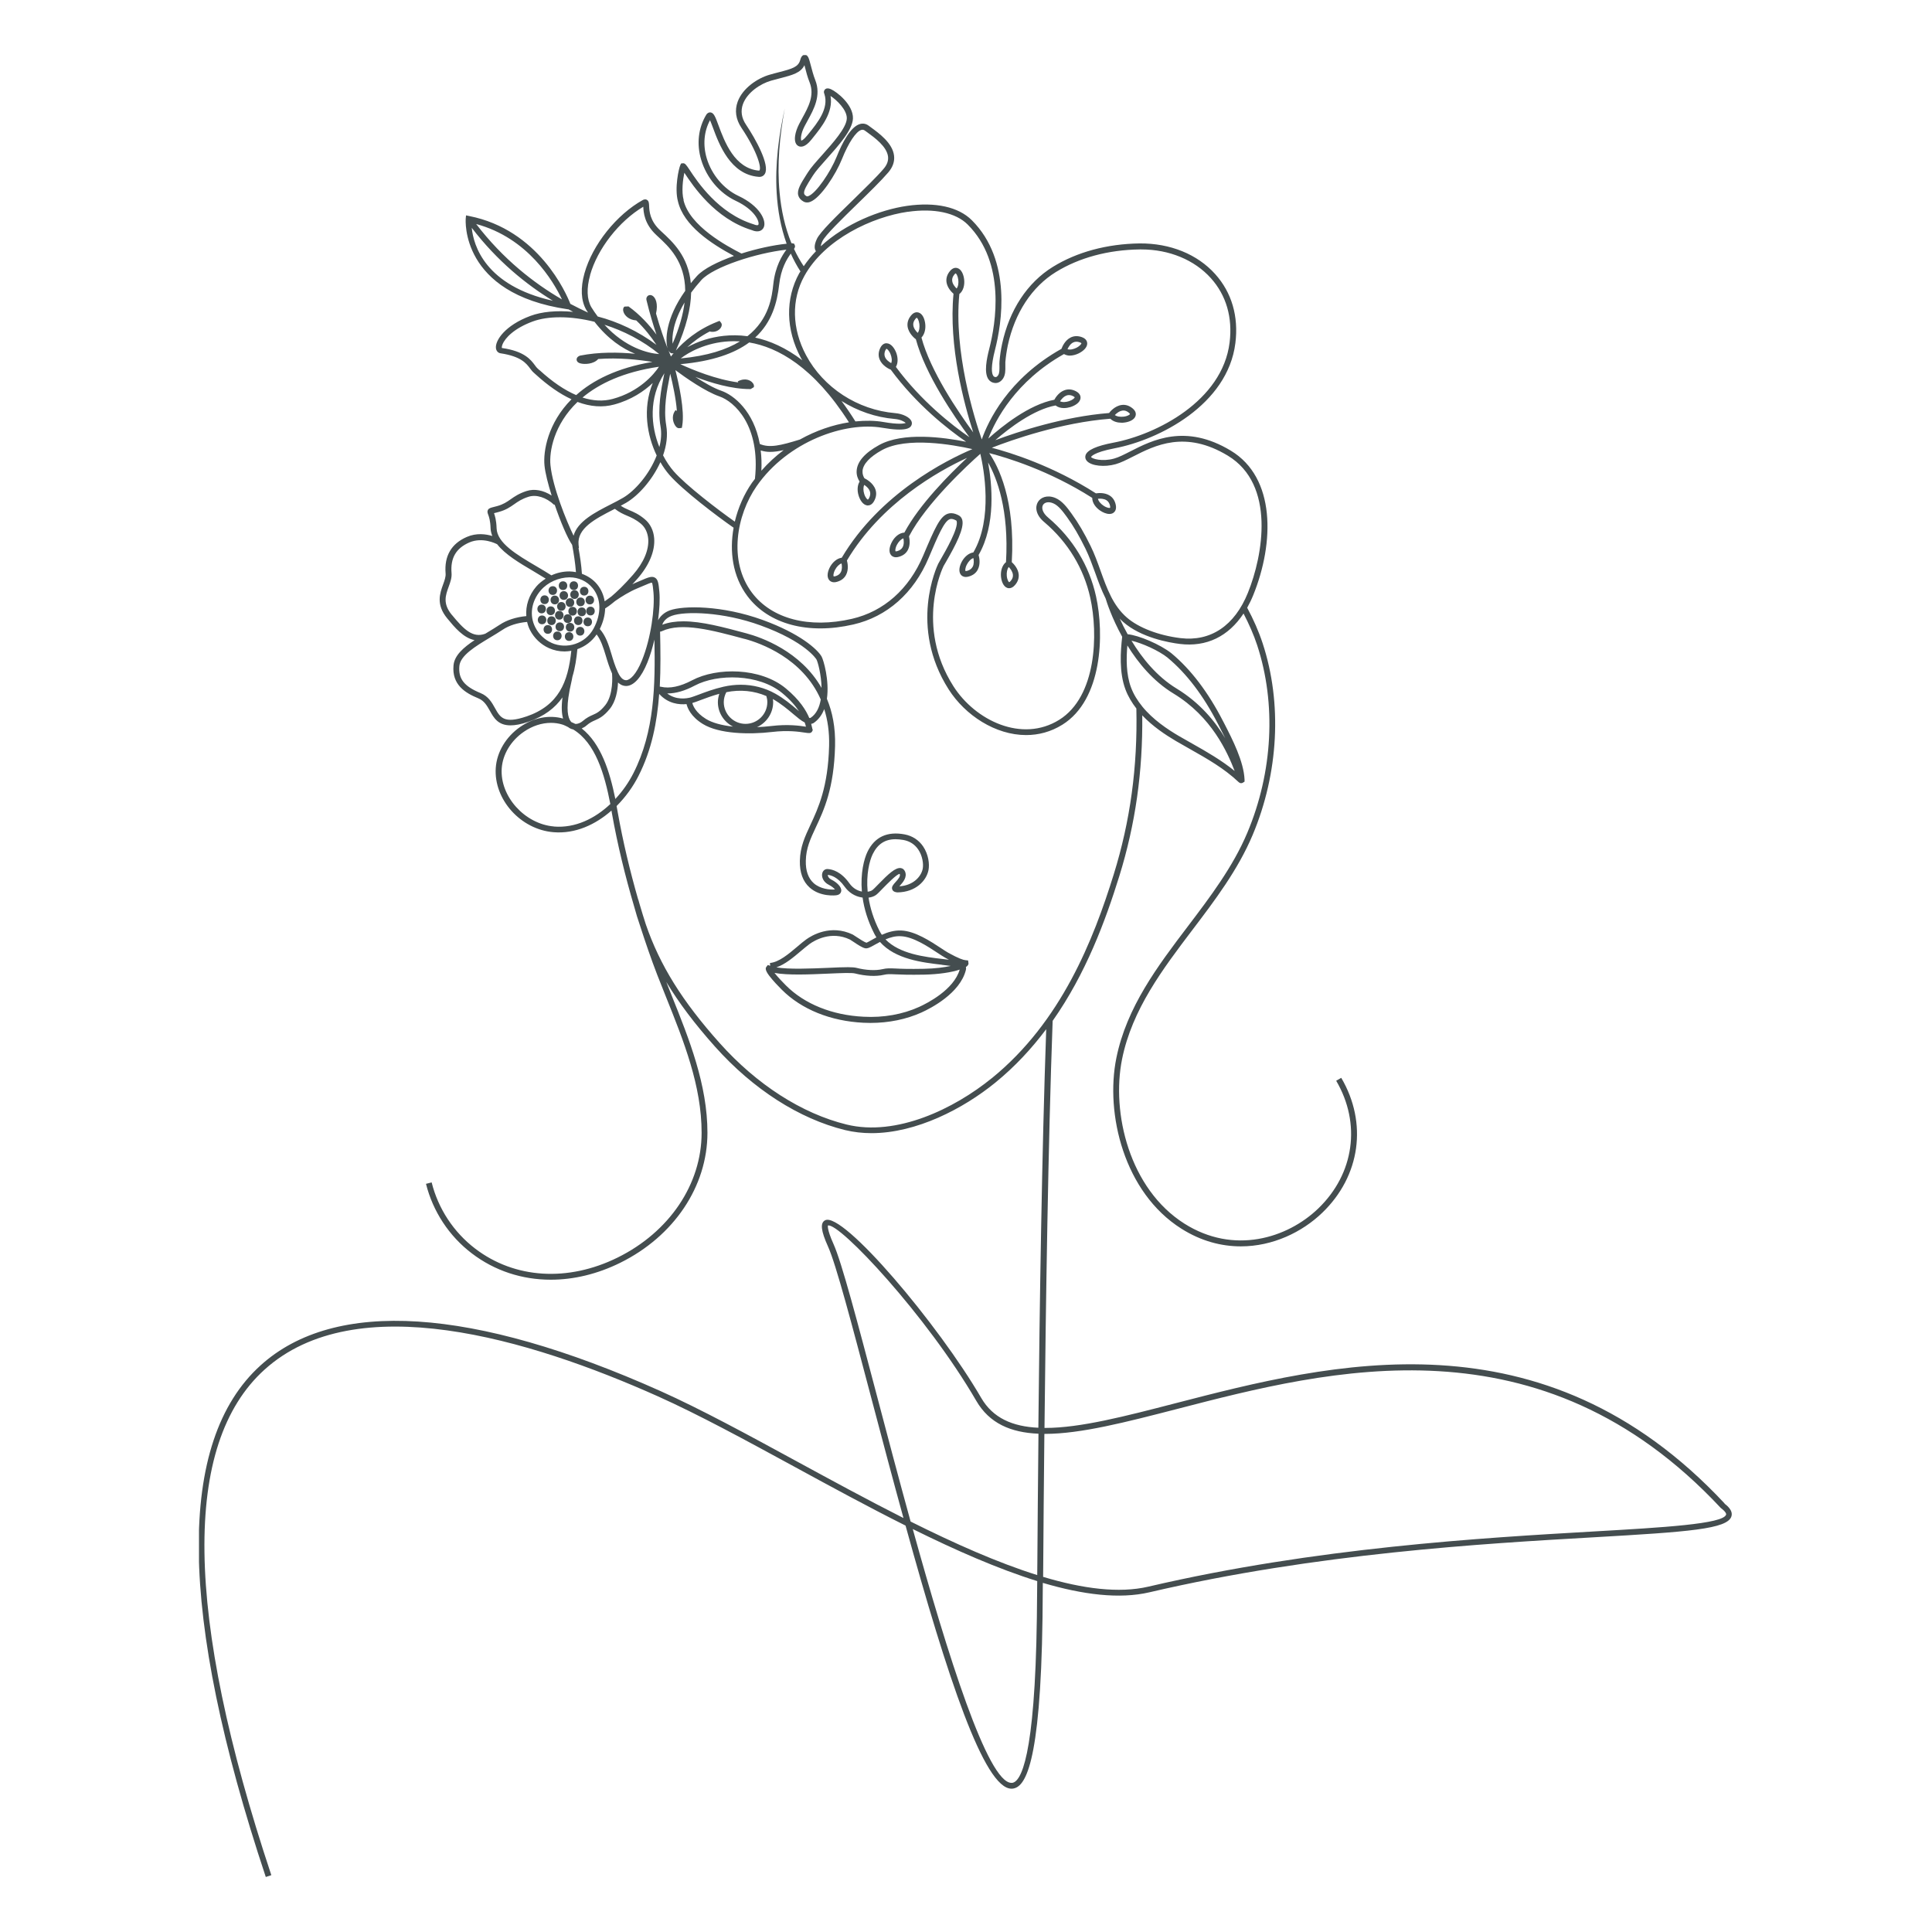 <svg width="2000" height="2000" viewBox="0 0 2000 2000" fill="none" xmlns="http://www.w3.org/2000/svg">
<g clip-path="url(#clip0_157_301)">
<path d="M1785.41 1556.48C1596.62 1354.34 1377.18 1411.18 1216.94 1452.61C1164.58 1466.17 1118.2 1478.19 1082.12 1478.19C1081.81 1478.19 1081.5 1478.19 1081.25 1478.19C1082.61 1349.23 1085.01 1185.19 1089.7 1056.78C1124.12 1007.89 1144.29 953.334 1158.72 906.915C1175.37 853.283 1183.08 798.726 1182.46 740.532C1193.44 752.122 1206.64 760.814 1217.31 767.102C1222 769.876 1226.75 772.526 1231.44 775.177C1249.88 785.595 1267.21 795.397 1282.38 809.761C1283.06 810.377 1283.92 810.747 1284.79 810.747C1285.28 810.747 1285.77 810.624 1286.27 810.439L1288.36 809.144V807.11C1287.56 788.308 1275.84 765.437 1267.27 748.793L1266.04 746.45C1250.68 716.552 1232.73 692.941 1212.62 676.235C1201.09 667.112 1178.82 657.618 1167.35 656.57C1164.15 650.837 1161.37 645.351 1159.15 640.357C1160.26 641.529 1161.37 642.7 1162.67 643.81C1181.29 660.146 1209.97 665.201 1221.44 666.619C1249.01 670.009 1271.71 658.789 1287.31 635.117C1292.93 645.967 1297.8 656.94 1301.38 667.79C1321.36 728.45 1317.66 799.281 1291.2 862.098C1276.34 897.421 1252.53 928.799 1229.52 959.129C1198.44 1000.12 1166.3 1042.54 1155.63 1095.31C1143.98 1152.94 1163.59 1234.38 1222.86 1271.86C1243.28 1284.81 1264.37 1290.23 1284.54 1290.23C1317.47 1290.23 1347.94 1275.62 1368.97 1255.28C1408.26 1217.36 1415.91 1162.56 1388.46 1115.77L1383.22 1118.79C1409.19 1163.12 1401.97 1214.96 1364.78 1250.9C1332.52 1282.03 1277.14 1298.98 1226.07 1266.68C1169.14 1230.62 1150.33 1152.08 1161.56 1096.41C1171.92 1045 1203.68 1003.14 1234.33 962.705C1257.59 932.066 1281.58 900.38 1296.75 864.318C1323.7 800.206 1327.47 727.833 1307.05 665.817C1303.04 653.611 1297.61 641.282 1291.08 629.138C1293.36 625.007 1295.52 620.631 1297.43 615.884C1319.32 561.697 1320.62 494.503 1274.12 466.515C1227.18 438.158 1192.76 455.666 1170.01 467.317C1163.59 470.584 1158.04 473.42 1153.29 474.714C1140.77 478.167 1130.16 474.838 1129.48 473.05C1129.48 473.05 1131.09 468.426 1153.97 464.05C1199.79 455.296 1270.91 419.11 1278.86 355.183C1282.32 327.565 1275.1 302.845 1258.02 283.796C1239.51 263.145 1211.33 251.74 1179.75 251.987C1145.89 252.48 1114.87 260.864 1089.89 276.276C1063.55 292.55 1044.86 320.907 1037.34 356.169C1036.04 362.149 1035.18 368.19 1034.69 374.046C1034.56 375.526 1034.56 377.252 1034.63 378.978C1034.63 382.492 1034.75 386.191 1033.33 388.348C1032.9 388.965 1031.85 390.567 1030.49 390.321C1029.51 390.259 1028.83 389.889 1028.27 389.088C1026.55 386.622 1025.44 380.026 1030.12 361.779C1036.85 335.517 1048.01 269.864 1006.01 227.945C992.192 214.198 968.446 208.958 939.15 213.088C910.717 217.157 875.191 231.459 849.719 254.884C849.78 253.775 850.212 252.11 851.322 249.706C854.159 243.603 871.861 226.404 887.465 211.177C899.677 199.28 912.259 187.012 919.475 178.567C924.224 173.018 926.259 167.162 925.519 161.121C923.977 148.052 909.915 137.942 901.589 131.839L899.245 130.113C896.531 128.078 893.447 127.462 890.24 128.387C880.372 131.161 871.676 148.298 866.125 162.23C859.895 177.827 844.846 200.143 836.767 203.04C835.965 203.348 835.41 203.348 835.04 203.163C833.004 202.054 832.573 201.067 832.449 200.451C831.647 197.307 835.595 191.081 840.159 183.868L841.701 181.464C844.414 177.149 849.965 170.922 855.825 164.388C868.345 150.394 882.531 134.49 882.962 122.715C883.517 108.66 866.556 95.098 860.019 92.262C857.367 91.091 855.331 91.276 853.974 92.632C853.296 93.372 852.309 94.975 853.419 97.317C858.292 112.235 846.203 127.154 837.383 138.065L835.41 140.469C832.018 144.723 829.859 145.524 829.55 145.586C829.242 145.278 828.44 142.565 830.476 136.277C831.647 132.764 833.806 128.818 836.15 124.626C842.441 113.16 850.274 98.92 843.983 82.954C841.947 77.775 840.529 72.227 839.357 67.789C837.383 60.268 836.52 56.816 833.128 56.754C829.921 56.754 828.872 60.391 828.317 62.364C826.282 69.33 820.176 71.179 806.545 74.693C803.523 75.494 800.254 76.296 796.739 77.344C784.403 80.858 768.799 91.091 763.618 105.331C760.349 114.27 761.706 123.517 767.442 132.147C784.712 157.915 788.721 174.991 785.883 176.656C760.411 174.621 749.988 146.511 743.758 129.681C740.49 120.866 739.009 116.859 735.555 116.366C734.569 116.242 732.842 116.366 731.238 118.585C722.85 132.332 720.938 149.038 725.872 165.498C731.485 184.115 744.868 199.958 761.706 207.91C781.381 217.157 786.439 229.425 785.082 232.569C784.65 233.555 782.43 233.185 780.147 232.199C743.635 220.917 721.925 188.122 713.784 175.731C710.083 170.183 709.034 168.888 706.937 169.011L705.025 169.258L704.285 170.861C702.743 174.066 698.056 194.595 701.818 208.465C707.678 233.493 736.049 252.234 759.794 264.933C742.957 270.912 728.401 278.187 721.555 285.646C719.273 288.173 717.114 290.701 715.14 293.167C712.55 265.179 696.267 250.323 684.796 239.781L683.685 238.733C672.707 228.623 672.214 218.575 671.967 213.15C671.843 210.314 671.72 208.095 669.746 206.924C669.068 206.492 667.711 205.999 665.676 206.924C638.23 222.089 613.312 253.343 605.048 282.872C600.792 298.098 601.409 311.106 606.836 320.661C607.453 321.647 608.132 322.633 608.748 323.62C602.951 320.969 596.845 317.948 590.43 314.558C586.175 303.585 557.557 237.808 485.704 223.63L482.435 222.952L482.126 226.281C482.065 227.082 475.959 303.893 587.778 320.168H588.395C590.06 321.154 591.664 322.017 593.267 322.818C576.306 321.216 560.887 322.633 549.107 327.01C522.895 336.75 512.471 352.409 513.396 360.422C513.766 363.382 515.617 365.354 518.145 365.724C539.424 368.93 544.851 376.204 548.799 381.505C549.971 383.047 551.081 384.526 552.438 385.697C552.869 386.067 553.486 386.622 554.288 387.362C567.178 399.136 579.637 407.828 591.602 413.315C567.055 438.035 562.182 467.193 563.663 481.927C564.403 489.509 567.302 500.976 571.064 512.997C562.553 507.51 553.239 505.661 545.036 508.311C537.265 510.839 532.701 513.983 528.692 516.819C524.621 519.654 521.106 522.12 514.63 523.908L511.053 524.833C507.722 525.696 506.057 526.127 505.07 527.915C504.207 529.579 504.762 531.12 505.378 532.785C506.18 534.881 507.599 538.888 507.845 546.779C507.907 549.614 508.647 552.265 509.634 554.854C503.035 552.882 493.29 551.464 483.236 555.841C467.201 562.807 459.799 575.506 461.28 593.63C461.588 597.082 460.169 600.965 458.689 605.034C455.359 614.281 451.165 625.809 462.945 640.111C470.593 649.419 479.659 660.331 491.254 662.673C479.844 670.256 470.408 678.455 469.483 688.75C467.632 708.784 481.448 717.292 495.14 722.901C501.308 725.429 504.083 730.484 507.105 735.785C511.114 742.998 515.493 750.889 528.507 750.889C533.318 750.889 539.239 749.841 546.763 747.252C563.601 741.518 574.764 732.641 582.289 721.915C580.994 731.902 581.487 738.929 582.906 743.861C568.535 739.792 552.499 742.875 538.684 752.368C523.82 762.602 514.321 778.506 513.211 794.904C510.991 827.515 538.869 858.646 572.853 861.482C595.488 863.393 616.396 853.714 632.987 839.104L633.419 841.693C639.217 874.304 647.111 906.668 656.486 938.478C658.336 945.32 660.372 951.978 662.654 958.513C668.143 975.527 673.94 992.48 680.355 1009.12C683.377 1016.83 686.461 1024.6 689.606 1032.43C707.678 1077.49 726.366 1124.03 726.304 1172.73C726.304 1225.93 692.937 1275.37 639.34 1301.82C587.902 1327.22 532.824 1323.77 491.995 1292.63C469.668 1275.62 453.632 1251.27 446.847 1224.02L440.988 1225.5C448.142 1254.04 464.919 1279.63 488.356 1297.44C512.163 1315.63 540.534 1324.75 570.2 1324.75C593.823 1324.75 618.308 1318.96 642.054 1307.24C697.686 1279.75 732.286 1228.21 732.348 1172.73C732.348 1122.92 713.475 1075.76 695.157 1030.21C693.307 1025.65 691.518 1021.08 689.73 1016.52C702.867 1038.28 719.211 1059.98 740.181 1083.47C779.531 1127.55 827.33 1158.18 874.759 1169.84C883.703 1171.99 892.892 1173.04 902.144 1173.04C948.586 1173.04 997.126 1147.77 1030.31 1120.77C1050.85 1104.06 1068.12 1085.26 1083.04 1065.41C1078.54 1192.46 1076.2 1351.94 1074.9 1478C1048.26 1476.77 1027.9 1468.02 1015.75 1447.12C971.468 1370.86 872.354 1253.86 854.159 1263.23C848.917 1265.94 849.78 1274.02 857.12 1290.29C865.508 1308.85 881.667 1370.31 902.205 1448.11C913.492 1491.01 924.532 1532.5 935.264 1571.46C898.32 1552.78 861.067 1532.5 825.11 1512.96C774.042 1485.16 725.81 1458.89 683.747 1440.03C489.712 1353.17 346.561 1343.92 269.774 1413.4C182.625 1492.18 184.413 1670.4 275.14 1943.06L280.876 1941.15C190.951 1671.02 188.607 1494.96 273.783 1417.9C368.395 1332.33 547.565 1385.72 681.28 1445.58C723.097 1464.32 771.266 1490.52 822.211 1518.26C859.772 1538.73 898.752 1559.93 937.423 1579.29C980.905 1736.79 1018.84 1851.64 1047.08 1851.64C1047.52 1851.64 1047.95 1851.64 1048.32 1851.58C1060.59 1850.1 1077.12 1830.06 1079.22 1674.41C1079.34 1667.01 1079.4 1654.81 1079.53 1638.59C1121.1 1650.86 1158.9 1655.61 1189.93 1648.33C1363.18 1607.89 1535.38 1597.97 1649.36 1591.43C1748.1 1585.76 1788.37 1582.93 1792.38 1569.67C1794.3 1563.32 1787.08 1557.96 1785.11 1556.48H1785.41ZM1220.39 761.923C1208.55 754.957 1193.5 744.971 1182.4 731.285C1182.4 731.285 1182.4 731.224 1182.4 731.162H1182.34C1177.59 725.306 1173.52 718.894 1170.81 711.62C1165.69 698.058 1165.87 681.599 1167.04 668.16C1178.15 686.16 1193.75 705.147 1214.84 717.97C1254.44 742.012 1270.6 778.753 1278.12 798.11C1264.43 787.013 1249.38 778.321 1234.58 769.999C1229.89 767.348 1225.21 764.697 1220.52 761.985L1220.39 761.923ZM1208.86 680.982C1228.29 697.133 1245.74 720.066 1260.73 749.224L1261.96 751.567C1264 755.512 1266.16 759.827 1268.38 764.266C1257.89 746.758 1242.23 727.525 1217.93 712.73C1197.39 700.216 1182.16 681.105 1171.3 663.228C1181.97 665.694 1199.18 673.215 1208.86 680.92V680.982ZM939.952 219.253C966.904 215.369 989.416 220.178 1001.69 232.384C1041.53 272.084 1030.74 335.148 1024.08 361.039C1021.43 371.334 1018.4 385.821 1023.28 392.725C1024.88 394.944 1027.16 396.239 1029.94 396.485C1033.21 396.732 1036.23 395.068 1038.39 391.8C1040.85 388.04 1040.79 383.232 1040.73 379.04C1040.73 377.498 1040.73 376.081 1040.73 374.724C1041.22 369.115 1042.09 363.32 1043.26 357.587C1050.48 323.928 1068.18 296.927 1093.09 281.577C1117.15 266.782 1147.12 258.645 1179.87 258.213C1180.43 258.213 1180.98 258.213 1181.54 258.213C1210.34 258.213 1236.49 269.001 1253.52 287.988C1269.43 305.681 1276.09 328.736 1272.88 354.566C1265.36 415.287 1196.96 449.809 1152.86 458.193C1134.97 461.584 1125.47 465.899 1123.75 471.262C1123.07 473.42 1123.62 475.701 1125.35 477.427C1130.1 482.358 1143.42 483.776 1154.96 480.509C1160.26 479.03 1166.06 476.071 1172.78 472.68C1195.66 461.029 1226.93 445.063 1271.03 471.694C1320.62 501.654 1307.48 575.013 1291.82 613.665C1278.06 647.755 1253.27 664.338 1222.06 660.577C1199.36 657.803 1178.58 649.789 1166.49 639.248C1159.34 633.021 1154.22 625.562 1150.08 617.487C1150.08 617.363 1149.96 617.055 1149.96 617.055H1149.9C1145.77 608.918 1142.56 599.979 1139.29 590.855C1136.21 582.287 1133.06 573.471 1128.99 565.211C1122.39 551.71 1116.16 541.169 1109.56 532.107L1108.95 531.244C1104.81 525.511 1099.57 518.421 1092.48 515.462C1083.9 511.949 1077.18 515.031 1074.41 519.716C1071.57 524.463 1071.69 532.847 1081.31 540.737C1105.49 561.327 1121.9 588.328 1128.62 618.72C1136.95 656.324 1135.22 721.052 1096.49 745.156C1057.88 769.198 1009.58 745.834 987.011 710.449C946.798 647.323 976.279 587.033 976.587 586.417V586.294C976.957 585.616 977.883 584.013 979.24 581.732C989.478 564.039 998.544 546.532 996.077 538.025C995.461 535.99 994.227 534.449 992.5 533.525C990.465 532.477 987.751 531.244 984.667 531.244C983.495 531.244 982.262 531.429 981.028 531.86C973.072 534.696 967.768 546.532 955.617 575.321C941 609.843 914.849 633.021 881.914 640.604C837.568 650.837 798.897 640.727 778.421 613.541C753.873 580.93 762.323 533.278 783.355 503.133C815.55 456.899 874.821 436.124 913.431 442.843C938.286 447.159 941.802 442.72 942.912 441.302C944.084 439.761 944.331 437.85 943.529 436.001C941.74 431.932 934.462 428.295 926.691 427.678C887.773 424.349 852.371 401.355 834.423 367.697C819.744 340.203 819.065 310.304 832.696 285.646C853.728 247.487 903.007 224.493 939.89 219.191L939.952 219.253ZM683.747 441.302C684.981 448.268 684.425 455.604 682.575 462.817C673.817 440.994 671.227 412.328 687.756 386.375C687.571 387.3 687.386 388.225 687.201 389.15C684.672 401.725 680.478 422.808 683.747 441.302ZM697.378 365.477C696.329 366.772 695.281 368.005 694.54 369.053C693.8 367.327 692.937 365.169 691.95 362.58C692.875 364.491 694.109 365.724 695.651 365.847C696.267 365.847 696.822 365.724 697.439 365.477H697.378ZM708.664 313.14C707.184 325.223 703.36 339.278 696.267 355.799C695.466 348.463 696.699 333.237 708.664 313.14ZM828.625 280.961C828.255 281.577 827.762 282.132 827.392 282.81C812.774 309.256 813.391 341.251 829.119 370.594C829.55 371.395 830.106 372.135 830.537 372.937C813.33 359.806 796.8 352.717 781.751 349.449C799.144 333.483 804.51 313.202 806.607 294.523C808.395 278.248 814.501 268.138 818.634 262.529C821.471 268.878 824.801 275.043 828.625 280.961ZM885.553 436.309C880.742 428.603 875.931 421.575 871.12 415.103C887.526 425.397 906.399 432.055 926.259 433.72C932.057 434.213 936.251 436.494 937.608 437.85C935.943 438.466 930.392 439.638 914.541 436.864C905.783 435.322 895.914 435.199 885.614 436.247L885.553 436.309ZM878.892 437.172C862.301 439.761 844.723 445.679 828.07 454.988C807.779 461.275 796.677 463.865 786.562 459.611C780.333 425.644 759.671 409 746.657 404.499C738.763 401.787 728.833 395.992 719.828 390.136C736.172 396.424 757.389 402.773 776.324 402.773C776.57 402.773 776.817 402.773 777.064 402.773L780.271 400.862C780.949 399.259 780.271 397.287 778.421 395.561C777.064 394.266 772.006 390.506 763.68 394.821L764.235 395.869C741.353 392.91 717.052 382.862 704.285 377.005C737.837 373.985 760.473 365.724 775.583 354.504C805.003 359.436 842.194 379.656 878.83 437.172H878.892ZM811.232 465.961C803.029 472.125 795.258 479.214 788.165 487.29C788.536 479.708 788.289 472.742 787.487 466.33C790.633 467.255 793.778 467.81 797.17 467.81C801.488 467.81 806.113 467.132 811.232 465.961ZM704.717 371.026C712.365 365.046 730.436 354.566 754.983 353.333C756.525 353.272 758.129 353.21 759.794 353.21C761.83 353.21 763.927 353.272 766.024 353.395C752.208 361.84 732.595 368.436 704.717 371.026ZM689.668 440.316C686.646 422.993 690.531 403.39 693.122 390.382C693.43 388.965 693.554 387.978 693.8 386.869C696.329 397.04 699.783 412.637 700.708 425.521L699.413 424.473C695.466 429.281 696.144 435.138 698.118 439.083C699.043 440.994 700.646 443.275 702.928 443.275C702.928 443.275 702.99 443.275 703.052 443.275L705.827 442.967L706.259 440.562C708.911 425.028 702.743 397.225 699.166 383.17C709.775 391.061 730.128 405.301 744.745 410.356C760.164 415.657 787.487 440.377 781.504 495.736C780.456 497.092 779.407 498.386 778.421 499.804C770.403 511.332 764.173 525.264 760.658 539.997C743.265 527.792 710.021 502.332 697.378 487.845C693.554 483.406 689.73 477.858 686.399 471.385C689.976 461.214 691.457 450.549 689.668 440.439V440.316ZM707.739 207.232C705.334 198.478 706.937 185.902 708.418 178.813C708.541 178.998 708.664 179.183 708.788 179.368C717.299 192.19 739.873 226.342 778.112 238.178C785.082 241.199 789.152 238.671 790.633 235.343C793.778 228.315 786.438 213.088 764.297 202.732C749.247 195.643 736.727 180.847 731.67 164.08C727.476 150.148 728.709 136.092 735 124.441C735.864 126.414 736.974 129.373 738.022 132.147C744.313 149.161 756.032 180.786 785.328 183.067C789.152 183.437 791.064 181.217 791.804 179.923C797.17 170.738 782.06 143.675 772.315 129.126C767.565 122.099 766.517 114.886 769.107 107.735C773.61 95.529 787.364 86.591 798.219 83.508C801.734 82.522 804.941 81.659 807.902 80.919C820.237 77.714 828.872 75.494 832.758 67.48C832.943 68.22 833.128 68.96 833.313 69.638C834.485 74.261 835.965 79.995 838.185 85.481C843.428 98.796 836.643 111.126 830.661 121.975C828.194 126.414 825.912 130.668 824.555 134.675C821.779 142.997 822.458 149.038 826.405 151.134C828.564 152.305 833.189 153.045 839.974 144.538L841.886 142.134C850.335 131.654 862.794 116.242 859.772 99.351C865.878 103.235 876.98 113.715 876.61 122.715C876.24 132.27 862.239 147.99 851.014 160.566C844.723 167.594 839.295 173.697 836.335 178.443L834.793 180.847C829.057 189.971 824.863 196.506 826.343 202.177C827.022 204.828 828.872 207.047 831.894 208.711C833.251 209.451 835.533 210.129 838.617 209.02C849.472 205.136 865.385 180.231 871.552 164.758C878.398 147.682 886.108 136.092 891.659 134.49C893.016 134.12 894.188 134.366 895.359 135.229L897.765 136.955C905.351 142.442 917.995 151.627 919.29 162.045C919.783 166.422 918.303 170.614 914.602 174.868C907.571 183.128 895.051 195.273 882.962 207.109C865.446 224.185 848.855 240.274 845.586 247.425C842.441 254.145 843.119 257.905 844.661 260.063C839.974 264.871 835.78 270.111 832.018 275.597C828.194 269.864 824.863 263.885 821.964 257.658C822.828 256.426 823.321 255.254 822.828 253.96L822.026 252.234L819.991 251.802H819.559C819.559 251.802 819.374 251.802 819.312 251.802C812.528 235.281 808.704 217.404 807.038 199.465C804.263 170.429 807.039 140.962 812.404 112.174C806.113 140.778 802.228 170.183 804.016 199.711C805.065 217.465 808.21 235.343 814.316 252.295C800.131 253.775 783.231 257.474 767.565 262.467C752.393 254.699 713.907 234.11 707.554 207.17L707.739 207.232ZM715.51 302.845C718.533 298.715 722.048 294.4 726.057 289.899C738.763 276.152 783.046 261.912 814.07 258.46C809.629 264.44 802.598 275.659 800.562 293.845C799.144 306.729 796.492 330.154 773.733 348.032C756.155 345.627 740.921 348.217 729.573 351.73C722.973 353.765 716.806 356.539 711.44 359.436C717.422 353.95 725.255 347.97 735 342.977V343.285C740.551 344.333 744.437 341.867 746.164 339.278C747.336 337.49 747.521 335.641 746.595 334.285L744.869 332.127L742.586 333.052C721.555 341.312 707.678 353.765 699.66 362.827C710.7 338.415 715.14 318.811 715.449 302.968L715.51 302.845ZM610.845 284.783C618.432 257.597 640.943 228.87 665.922 214.013C666.231 219.931 666.971 231.829 679.553 243.418L680.663 244.466C692.258 255.131 709.096 270.481 709.343 301.057C688.619 330.216 688.619 352.47 691.087 360.669C687.756 351.915 683.315 339.463 679.121 324.606C681.403 314.311 678.69 308.27 675.606 306.236C674.002 305.188 672.09 305.126 670.733 306.174C670.178 306.605 668.451 308.147 669.376 311.229C672.584 324.421 676.161 336.38 679.553 346.367C672.152 336.442 662.469 325.654 650.627 317.209L646.433 317.394C645.014 318.565 644.644 320.599 645.446 322.942C646.741 326.702 650.935 331.141 658.645 331.695C667.279 339.894 674.249 349.018 679.553 356.97C660.618 342.853 639.402 332.99 618.74 327.627C616.458 324.606 614.237 321.339 612.079 317.887C607.515 309.873 607.083 298.468 610.907 284.844L610.845 284.783ZM682.39 366.525C670.918 365.786 647.419 359.991 625.771 336.196C645.446 342.422 665.306 352.532 682.39 366.525ZM581.734 309.934C553.054 293.352 520.859 268.385 492.92 231.89C546.455 246.316 572.791 291.071 581.734 309.934ZM488.356 235.836C514.753 270.296 544.79 294.523 572.359 311.352C502.171 295.694 490.144 254.083 488.356 235.836ZM558.42 383.17C557.495 382.368 556.817 381.752 556.385 381.32C555.583 380.642 554.72 379.471 553.733 378.115C549.415 372.32 542.878 363.566 519.564 360.238C519.441 359.991 519.317 358.758 520.181 356.539C522.956 349.634 532.516 339.833 551.266 332.867C567.363 326.887 590.739 326.949 615.409 333.113C629.472 351.237 644.582 360.977 657.473 366.217C640.512 364.614 619.973 364.245 600.484 368.128C597.461 369.238 596.845 370.964 596.906 372.259C596.906 373.307 597.462 375.218 600.669 376.142C604.863 377.375 614.484 377.129 619.295 371.642C640.265 370.039 661.173 372.32 675.359 374.663C638.723 380.827 613.497 393.773 596.475 409C584.448 403.883 571.742 395.253 558.482 383.108L558.42 383.17ZM682.143 379.656C676.901 387.67 661.667 405.547 634.344 412.945C624.537 415.596 614.052 415.103 603.012 411.527C620.158 397.164 645.446 385.019 682.143 379.656ZM597.832 416.089C611.215 421.082 623.921 422.007 635.886 418.74C653.464 413.993 666.724 404.993 675.729 396.485C664.874 423.178 669.931 450.981 679.8 471.509C672.46 490.619 657.534 508.003 644.952 515.339C641.067 517.62 636.688 519.839 632.247 522.12C615.964 530.442 597.893 539.689 593.761 554.546C586.298 539.134 572.112 504.304 569.83 481.495C568.412 467.44 573.346 439.514 597.893 416.027L597.832 416.089ZM639.402 695.346C636.564 689.243 634.714 683.016 632.926 676.975C630.027 667.297 627.128 658.235 620.899 651.145C624.414 643.994 626.264 636.782 626.449 629.878C628.115 628.891 631.63 626.487 636.688 622.233C643.534 617.487 651.552 612.493 659.57 609.164C661.852 608.24 663.887 607.315 665.676 606.575C669.746 604.849 673.879 603 674.804 603.185C675.667 604.109 676.161 609.781 676.469 613.233C677.949 629.693 673.94 660.516 664.566 683.571C658.46 698.613 652.107 704.038 648.16 704.161C643.966 704.161 641.252 699.414 639.34 695.346H639.402ZM570.817 665.386C563.724 662.18 557.803 656.57 554.165 649.481C547.812 637.213 549.971 622.542 559.715 611.199C567.117 602.63 578.342 597.821 589.505 597.637C599.065 597.698 607.576 601.644 613.436 608.733C622.44 619.644 622.811 635.364 614.423 650.776C606.035 666.187 586.915 672.598 570.817 665.447V665.386ZM632.802 617.548C630.273 619.274 627.991 620.939 625.956 622.48C624.908 616.007 622.317 609.966 618.061 604.788C613.867 599.733 608.44 596.219 602.396 593.999C601.84 585.122 600.422 575.937 598.88 567.368H599.312L598.942 563.978C597.153 546.902 616.335 537.1 634.899 527.545C635.454 527.237 635.948 526.99 636.503 526.744C641.067 530.319 645.137 532.168 649.085 533.833C653.402 535.682 657.843 537.532 663.455 542.155C667.834 545.792 670.487 551.402 671.042 557.875C671.905 569.218 666.354 582.41 655.314 594.986C645.878 605.774 638.353 612.863 632.802 617.548ZM512.656 530.936L516.357 529.949C523.82 527.915 528.137 524.894 532.269 521.997C536.093 519.284 540.102 516.51 547.01 514.291C555.151 511.64 565.39 514.846 573.716 522.675L574.148 522.243C580.13 539.874 587.408 557.012 592.281 564.039C593.946 572.855 595.488 582.78 596.228 592.273C594.069 591.904 591.849 591.534 589.567 591.534H589.197C582.844 591.534 576.553 592.951 570.817 595.602C565.821 592.397 560.517 589.253 555.151 586.109C535.168 574.334 514.507 562.19 514.075 546.84C513.828 538.333 512.286 533.833 511.423 531.244C511.854 531.12 512.286 530.997 512.78 530.874L512.656 530.936ZM467.694 636.474C458.134 624.823 461.218 616.315 464.487 607.315C466.214 602.568 467.817 598.13 467.447 593.321C466.152 577.663 472.011 567.615 485.765 561.574C499.581 555.594 513.458 562.807 514.691 563.423C522.895 573.964 537.574 582.718 552.068 591.225C556.447 593.815 560.764 596.404 564.896 598.993C561.319 601.335 557.927 603.924 555.151 607.192C547.503 616.069 543.988 627.103 544.851 637.768C533.996 638.878 524.621 641.837 517.159 646.83C513.15 649.481 508.771 652.132 504.392 654.782C503.713 655.214 503.035 655.584 502.356 656.015C489.219 660.947 479.721 651.022 467.756 636.474H467.694ZM544.851 741.703C521.661 749.594 517.775 742.69 512.409 733.011C509.202 727.278 505.625 720.805 497.484 717.477C480.461 710.511 474.355 702.681 475.527 689.489C476.514 678.516 492.18 669.084 507.352 659.961C511.854 657.248 516.295 654.598 520.366 651.885C527.089 647.385 535.662 644.734 545.653 643.81C546.332 646.707 547.257 649.543 548.675 652.255C552.931 660.577 559.9 667.173 568.227 670.934C573.469 673.276 578.958 674.386 584.386 674.386C586.73 674.386 589.073 674.078 591.417 673.708C588.025 706.195 578.403 730.299 544.79 741.765L544.851 741.703ZM597.77 671.982C605.664 669.208 612.696 664.029 617.63 656.755C622.07 662.612 624.476 670.071 627.066 678.64C628.855 684.681 630.767 690.907 633.604 697.257C633.789 699.291 635.208 719.203 626.573 729.991C621.145 736.71 617.63 738.313 613.559 740.101C610.599 741.395 607.268 742.936 603.197 746.45C601.224 748.176 598.325 749.533 595.611 749.409C594.378 748.669 592.897 748.238 591.541 747.56C589.135 745.156 586.051 738.868 588.395 722.038C589.258 715.997 590.184 711.743 591.047 707.983C591.602 705.456 592.157 703.051 592.589 700.462C595.364 691.339 596.783 681.66 597.708 671.92L597.77 671.982ZM573.469 855.564C543.186 853.036 517.405 824.371 519.379 795.459C520.366 780.91 528.877 766.732 542.261 757.547C551.019 751.505 560.826 748.3 570.324 748.3C574.333 748.3 578.28 748.854 582.104 750.026C584.324 750.704 586.236 751.813 588.21 752.738C588.827 753.231 589.444 753.663 590.06 753.971C591.17 754.587 592.281 754.896 593.391 755.142C616.396 769.198 625.709 800.945 631.815 832.323C615.903 847.303 595.611 857.413 573.469 855.625V855.564ZM602.149 754.094C603.999 753.293 605.788 752.245 607.206 750.95C610.599 747.991 613.251 746.82 616.088 745.587C620.467 743.614 624.969 741.58 631.322 733.751C637.613 725.922 639.402 714.702 639.772 706.504C642.732 709.339 645.693 710.141 648.098 710.141H648.345C656.116 709.956 663.887 701.325 670.178 685.79C673.139 678.455 675.544 670.317 677.456 662.118C678.381 709.216 677.641 757.238 655.746 800.329C650.997 809.699 644.644 818.946 636.996 827.083C631.137 798.233 622.07 769.876 602.211 754.094H602.149ZM770.896 661.379C786.994 665.694 830.846 681.167 849.657 724.134C848.3 732.025 845.216 739.053 839.11 743.121C838.74 743.306 838.309 743.306 837.753 743.245C834.546 735.477 827.885 724.566 813.515 712.668C787.179 690.845 742.031 690.722 716.497 704.223C704.039 710.819 693.184 713.038 684.24 710.942C683.932 710.88 683.5 710.819 683.007 710.757C683.994 691.832 683.747 672.721 683.315 653.858C684.055 653.858 684.734 653.673 685.289 653.365C705.642 643.871 737.344 652.378 770.896 661.44V661.379ZM685.597 646.707C686.461 643.994 689.113 639.741 695.527 637.46C709.034 632.528 748.507 633.268 787.364 647.447C834.053 664.399 845.031 682.4 845.155 682.585C846.511 684.866 850.212 698.181 850.459 712.113C828.81 674.078 788.165 659.776 772.5 655.584C749.062 649.296 726.489 643.193 707.369 643.193C699.475 643.193 692.135 644.241 685.597 646.707ZM794.333 726.847C794.333 739.238 784.218 749.348 771.76 749.348C759.301 749.348 749.248 739.238 749.248 726.847C749.248 723.21 750.234 719.696 751.9 716.552C766.27 713.593 780.641 715.072 793.346 720.559C793.963 722.593 794.333 724.689 794.333 726.847ZM766.764 708.846C760.904 708.846 754.922 709.524 749.001 710.88C738.948 713.161 729.881 716.552 723.282 719.079C719.89 720.312 717.176 721.36 715.264 721.915C710.515 723.21 699.845 724.874 690.655 717.846H691.148C699.598 717.846 709.034 715.134 719.334 709.648C742.71 697.318 785.513 697.442 809.691 717.415C817.955 724.258 823.506 730.73 827.145 736.279C826.405 735.662 825.727 735.046 824.986 734.429C819.065 729.374 811.664 723.148 802.536 718.031C791.743 711.99 779.469 708.846 766.825 708.846H766.764ZM716.806 727.71C718.903 727.155 721.801 726.045 725.379 724.689C730.498 722.778 737.221 720.251 744.622 718.216C743.758 720.99 743.142 723.888 743.142 726.847C743.142 737.943 749.556 747.437 758.807 752.183C747.089 750.889 737.282 748.238 730.806 744.231C720.198 737.696 717.422 730.607 716.682 727.71C716.682 727.71 716.682 727.71 716.744 727.71H716.806ZM800.377 726.847C800.377 725.737 800.192 724.689 800.069 723.641C808.457 728.45 815.427 734.306 820.977 738.991C825.541 742.813 829.365 746.142 833.004 747.868C833.621 749.594 834.053 751.074 834.3 752.245H834.115C828.132 751.32 815.735 749.471 798.527 751.567C793.47 752.183 788.474 752.492 783.663 752.738C793.47 748.238 800.377 738.313 800.377 726.847ZM1026.67 1116.14C987.936 1147.64 928.11 1176.8 876.363 1164.1C830.106 1152.76 783.416 1122.8 744.869 1079.65C706.259 1036.43 683.069 999.199 668.513 956.787C666.354 950.129 664.319 943.471 662.345 936.752C661.852 934.902 661.235 933.176 660.803 931.327H660.68C652.107 901.552 644.891 871.284 639.463 840.83C639.093 838.673 638.723 836.577 638.291 834.419C647.666 825.049 655.437 814.199 660.988 803.165C674.742 776.164 680.231 747.437 682.39 718.34C691.642 728.573 703.237 729.621 710.7 728.881C711.625 732.765 715.017 741.765 727.599 749.471C744.437 759.827 775.583 760.505 799.206 757.731C815.673 755.759 827.083 757.485 833.189 758.41C837.26 759.026 839.11 759.273 840.467 757.547L841.392 755.82L840.899 754.279C840.899 754.279 840.776 753.663 840.652 753.17C840.467 752.245 840.159 750.889 839.727 749.348C840.467 749.224 841.207 748.978 841.947 748.669C847.375 745.094 850.952 739.916 853.234 734.059C856.75 745.094 858.662 757.731 858.292 772.095C857.182 814.816 847.067 836.453 838.987 853.838C833.251 866.105 828.317 876.708 828.009 891.072C827.762 903.216 831.154 912.525 838.123 918.751C849.164 928.738 865.076 926.888 865.755 926.765C869.764 926.272 870.627 923.683 870.812 922.573C871.552 918.196 866.125 913.264 860.697 910.614C858.107 909.319 857.305 907.531 857.12 906.853C856.935 906.237 856.997 905.805 856.873 905.682C859.834 905.929 867.112 907.655 874.328 917.826C878.583 923.868 884.813 927.813 891.782 928.984C892.152 929.046 892.522 929.107 892.954 929.169C894.558 940.635 898.258 953.273 904.981 966.403C905.659 967.76 906.461 969.054 907.263 970.349C905.598 971.212 904.056 972.075 902.699 972.876C900.417 974.171 897.58 975.774 897.025 975.897C894.804 975.342 889.993 972.136 886.786 970.04C885.306 969.054 884.011 968.191 882.777 967.451C859.834 956.478 840.221 968.438 834.731 972.383C831.833 974.479 828.625 977.13 825.295 980.027C816.413 987.548 806.298 996.117 797.047 996.857L797.294 999.816L794.827 998.953L793.408 1000.8C792.791 1001.6 791.311 1003.45 796.122 1009.86C800.562 1015.66 805.805 1021.02 809.321 1024.54C829.735 1044.94 859.772 1057.08 893.817 1058.75C896.223 1058.87 898.628 1058.93 901.034 1058.93C920.03 1058.93 938.163 1055.24 954.014 1048.08C963.265 1043.89 993.919 1028.36 999.901 1004.01C1000.15 1002.96 1000.15 1001.97 999.901 1001.05C1001.63 999.939 1002.55 998.706 1002.61 997.473L1002.18 994.267L999.346 993.959C997.187 993.774 992.377 992.233 981.768 986.377C979.733 985.267 977.081 983.479 973.997 981.445C963.389 974.479 947.353 963.876 933.105 963.259C925.766 962.889 918.735 965.047 912.875 967.698C912.012 966.403 911.21 965.109 910.47 963.691C904.241 951.485 900.787 939.834 899.122 929.231C902.082 928.861 904.796 927.936 906.77 926.518C908.311 925.409 910.717 922.943 913.739 919.799C917.81 915.669 928.48 904.634 931.378 904.634C932.427 906.977 930.022 909.874 927.061 913.141C924.656 915.792 922.62 918.073 923.669 920.785C924.656 923.374 927.678 923.683 929.035 923.806C948.031 923.559 959.01 911.662 961.168 900.75C962.402 894.462 961.168 884.476 955.617 876.215C951.115 869.619 944.516 865.304 936.498 863.763C918.426 860.372 905.536 866.413 898.073 881.64C894.434 889.099 890.61 904.079 892.214 922.943C888.452 922.203 883.332 920.107 879.262 914.374C870.689 902.23 861.622 899.949 856.997 899.641C854.098 899.394 851.939 901.182 851.199 903.956C850.212 907.716 852.186 913.079 858.045 915.977C861.129 917.518 863.349 919.491 864.336 920.785C859.279 921.217 849.102 920.354 842.256 914.189C836.705 909.134 833.929 901.367 834.176 891.133C834.423 878.003 838.925 868.448 844.6 856.303C852.988 838.426 863.349 816.172 864.459 772.157C864.953 753.046 861.684 736.957 856.01 723.395C858.723 704.531 852.556 683.201 850.459 679.564C846.141 672.167 828.379 655.892 789.522 641.775C747.459 626.487 707.369 626.795 693.554 631.789C687.386 634.008 683.377 638.076 681.218 642.145C682.76 630.74 683.254 620.199 682.575 612.617C681.773 604.109 681.28 599.917 678.011 598.006C674.804 596.095 670.918 597.698 663.27 601.027C661.482 601.767 659.508 602.63 657.288 603.555C656.363 603.924 655.499 604.479 654.574 604.911C656.363 603 658.09 601.15 660.002 598.931C672.09 585.061 678.196 570.327 677.209 557.32C676.593 549.183 673.139 542.155 667.464 537.47C661.235 532.23 656.116 530.072 651.552 528.161C648.468 526.867 645.631 525.572 642.609 523.538C644.521 522.552 646.371 521.504 648.098 520.517C660.803 513.12 675.236 496.969 683.624 478.413C686.522 483.468 689.73 487.907 692.937 491.605C706.629 507.325 742.093 534.264 759.424 546.285C755.045 570.697 758.314 596.589 773.733 617.117C795.628 646.275 836.643 657.248 883.394 646.46C918.241 638.446 945.934 613.973 961.292 577.602C970.975 554.669 977.389 539.566 983.187 537.47C984.297 537.039 986.147 536.792 989.786 538.765C989.91 538.826 990.156 538.949 990.341 539.566C992.438 546.779 978.623 570.697 974.059 578.588C972.64 581.054 971.592 582.903 971.222 583.643C969.988 586.232 940.568 648.495 982.015 713.593C999.223 740.594 1030.55 760.937 1062.26 760.937C1075.02 760.937 1087.79 757.67 1099.76 750.211C1141.2 724.443 1143.3 656.632 1134.6 617.302C1127.57 585.554 1110.55 557.443 1085.26 535.99C1079.03 530.874 1077.98 525.634 1079.71 522.737C1081.13 520.271 1085.01 518.791 1090.26 521.01C1095.75 523.291 1100.37 529.641 1104.13 534.758L1104.75 535.621C1111.17 544.436 1117.15 554.669 1123.62 567.862C1127.51 575.814 1130.66 584.506 1133.68 592.828C1136.88 601.828 1140.22 610.952 1144.53 619.521C1145.64 623.281 1150.95 639.741 1161.68 659.159C1159.95 674.139 1158.41 696.024 1165.07 713.716C1167.78 720.99 1171.79 727.525 1176.36 733.443C1177.71 793.733 1170.07 849.954 1152.92 905.189C1131.95 972.691 1098.71 1057.64 1026.73 1116.14H1026.67ZM936.806 902.045C936.004 900.195 934.524 898.963 932.674 898.654C926.999 897.668 919.413 905.004 909.237 915.422C906.646 918.073 904.179 920.662 903.007 921.463C902.02 922.203 900.355 922.82 898.196 923.066C896.531 905.189 900.047 891.133 903.439 884.167C908.558 873.749 916.144 868.756 927.061 868.756C929.652 868.756 932.365 869.064 935.326 869.557C941.864 870.79 946.983 874.119 950.56 879.421C954.939 885.832 956.172 894.339 955.186 899.394C953.52 907.655 945.194 916.655 931.008 917.518C931.132 917.333 931.317 917.148 931.44 917.025C934.647 913.449 939.52 908.086 936.806 901.983V902.045ZM974.984 998.768C977.944 999.137 981.275 999.507 984.235 999.939C977.698 1001.36 968.569 1002.65 956.543 1002.9C941 1003.21 932.55 1002.9 926.938 1002.59C921.078 1002.34 918.056 1002.22 913.554 1003.27C906.338 1004.93 896.469 1004.44 886.54 1001.91C884.751 1001.48 881.852 1001.23 877.781 1001.23C872.786 1001.23 866.063 1001.48 857.243 1001.91C839.665 1002.65 816.598 1003.64 803.708 1001.42C812.651 998.398 821.347 991.062 829.119 984.466C832.388 981.753 835.41 979.164 838.185 977.13C842.996 973.678 860.204 963.198 879.879 972.63C880.804 973.184 882.037 973.986 883.394 974.91C888.452 978.301 892.522 980.952 895.544 981.63C898.073 982.185 900.91 980.644 905.598 977.993C907.201 977.13 908.99 976.082 910.964 975.095C926.691 993.096 955.309 996.425 975.046 998.706L974.984 998.768ZM916.638 972.445C921.572 970.41 926.876 968.808 932.674 969.177C945.256 969.732 960.428 979.719 970.481 986.377C973.75 988.534 976.526 990.322 978.623 991.493C979.918 992.233 981.151 992.911 982.323 993.528C980.288 993.281 978.068 993.034 975.662 992.726C957.406 990.63 931.255 987.548 916.638 972.445ZM993.487 1003.7C987.381 1024.66 959.811 1038.59 951.362 1042.41C934.462 1050.06 914.602 1053.63 894.003 1052.52C861.437 1050.92 832.819 1039.39 813.515 1020.04C810.369 1016.89 805.743 1012.14 801.734 1007.15C815.365 1009.74 838.37 1008.75 857.49 1007.89C869.949 1007.34 881.729 1006.84 885.059 1007.71C895.914 1010.48 906.77 1011.04 914.972 1009.12C918.735 1008.26 921.078 1008.38 926.753 1008.63C932.427 1008.88 941 1009.25 956.728 1008.94C971.592 1008.63 985.16 1006.6 993.548 1003.7H993.487ZM1073.36 1674.35C1071.38 1820.88 1056.52 1844.55 1047.82 1845.6C1047.58 1845.6 1047.27 1845.6 1047.02 1845.6C1022.54 1845.6 980.905 1712.75 944.886 1582.86C989.354 1604.87 1033.27 1624.17 1073.73 1636.74C1073.6 1653.82 1073.48 1666.64 1073.36 1674.29V1674.35ZM1073.85 1618.56C1073.85 1622.75 1073.79 1626.69 1073.73 1630.52C1032.65 1617.63 987.936 1597.72 942.665 1575.1C930.145 1529.6 918.303 1484.85 908.25 1446.63C887.65 1368.58 871.429 1306.87 862.856 1287.83C855.578 1271.67 857.182 1268.65 857.058 1268.65C868.653 1265.26 959.38 1361.8 1010.69 1450.2C1024.2 1473.44 1046.34 1483 1075.02 1484.17C1074.47 1536.69 1074.1 1583.11 1073.85 1618.5V1618.56ZM1786.83 1567.95C1783.87 1577.62 1721.52 1581.26 1649.29 1585.39C1535.13 1591.99 1362.56 1601.91 1188.82 1642.48C1158.47 1649.57 1121.03 1644.7 1079.83 1632.37C1079.83 1627.99 1079.9 1623.43 1079.96 1618.62C1080.2 1583.23 1080.57 1536.81 1081.13 1484.35H1081.81C1118.75 1484.35 1165.63 1472.21 1218.42 1458.59C1377.18 1417.47 1594.65 1361.18 1781.34 1561.04C1787.14 1565.36 1787.02 1567.45 1786.89 1568.01L1786.83 1567.95Z" fill="#444D4F"/>
<path d="M576.984 653.734C571.125 653.734 571.125 662.796 576.984 662.796C582.844 662.796 582.844 653.734 576.984 653.734Z" fill="#444D4F"/>
<path d="M589.135 654.412C583.275 654.412 583.275 663.474 589.135 663.474C594.994 663.474 594.994 654.412 589.135 654.412Z" fill="#444D4F"/>
<path d="M600.545 648.926C594.686 648.926 594.686 657.988 600.545 657.988C606.404 657.988 606.404 648.926 600.545 648.926Z" fill="#444D4F"/>
<path d="M608.439 639.248C602.58 639.248 602.58 648.31 608.439 648.31C614.299 648.31 614.299 639.248 608.439 639.248Z" fill="#444D4F"/>
<path d="M611.277 628.027C605.418 628.027 605.418 637.089 611.277 637.089C617.137 637.089 617.137 628.027 611.277 628.027Z" fill="#444D4F"/>
<path d="M610.598 625.685C616.457 625.685 616.457 616.623 610.598 616.623C604.738 616.623 604.738 625.685 610.598 625.685Z" fill="#444D4F"/>
<path d="M604.738 616.499C610.597 616.499 610.597 607.438 604.738 607.438C598.879 607.438 598.879 616.499 604.738 616.499Z" fill="#444D4F"/>
<path d="M594.008 610.828C599.867 610.828 599.867 601.766 594.008 601.766C588.148 601.766 588.148 610.828 594.008 610.828Z" fill="#444D4F"/>
<path d="M582.844 610.828C588.703 610.828 588.703 601.766 582.844 601.766C576.984 601.766 576.984 610.828 582.844 610.828Z" fill="#444D4F"/>
<path d="M572.236 615.884C578.096 615.884 578.096 606.822 572.236 606.822C566.377 606.822 566.377 615.884 572.236 615.884Z" fill="#444D4F"/>
<path d="M563.785 625.376C569.644 625.376 569.644 616.314 563.785 616.314C557.926 616.314 557.926 625.376 563.785 625.376Z" fill="#444D4F"/>
<path d="M560.701 634.931C566.56 634.931 566.56 625.869 560.701 625.869C554.842 625.869 554.842 634.931 560.701 634.931Z" fill="#444D4F"/>
<path d="M561.135 637.15C555.275 637.15 555.275 646.212 561.135 646.212C566.994 646.212 566.994 637.15 561.135 637.15Z" fill="#444D4F"/>
<path d="M567.117 647.076C561.258 647.076 561.258 656.138 567.117 656.138C572.976 656.138 572.976 647.076 567.117 647.076Z" fill="#444D4F"/>
<path d="M570.139 627.719C564.279 627.719 564.279 636.781 570.139 636.781C575.998 636.781 575.998 627.719 570.139 627.719Z" fill="#444D4F"/>
<path d="M570.939 647.076C576.799 647.076 576.799 638.014 570.939 638.014C565.08 638.014 565.08 647.076 570.939 647.076Z" fill="#444D4F"/>
<path d="M579.514 644.303C573.654 644.303 573.654 653.365 579.514 653.365C585.373 653.365 585.373 644.303 579.514 644.303Z" fill="#444D4F"/>
<path d="M590.121 644.795C584.262 644.795 584.262 653.857 590.121 653.857C595.98 653.857 595.98 644.795 590.121 644.795Z" fill="#444D4F"/>
<path d="M598.633 638.014C592.773 638.014 592.773 647.076 598.633 647.076C604.492 647.076 604.492 638.014 598.633 638.014Z" fill="#444D4F"/>
<path d="M602.271 637.89C608.131 637.89 608.131 628.828 602.271 628.828C596.412 628.828 596.412 637.89 602.271 637.89Z" fill="#444D4F"/>
<path d="M600.976 627.595C606.836 627.595 606.836 618.533 600.976 618.533C595.117 618.533 595.117 627.595 600.976 627.595Z" fill="#444D4F"/>
<path d="M594.748 610.951C588.889 610.951 588.889 620.013 594.748 620.013C600.607 620.013 600.607 610.951 594.748 610.951Z" fill="#444D4F"/>
<path d="M583.646 611.938C577.787 611.938 577.787 620.999 583.646 620.999C589.506 620.999 589.506 611.938 583.646 611.938Z" fill="#444D4F"/>
<path d="M574.332 625.623C580.191 625.623 580.191 616.561 574.332 616.561C568.473 616.561 568.473 625.623 574.332 625.623Z" fill="#444D4F"/>
<path d="M581.117 623.219C575.258 623.219 575.258 632.281 581.117 632.281C586.976 632.281 586.976 623.219 581.117 623.219Z" fill="#444D4F"/>
<path d="M578.959 641.466C584.818 641.466 584.818 632.404 578.959 632.404C573.1 632.404 573.1 641.466 578.959 641.466Z" fill="#444D4F"/>
<path d="M587.717 635.857C581.857 635.857 581.857 644.919 587.717 644.919C593.576 644.919 593.576 635.857 587.717 635.857Z" fill="#444D4F"/>
<path d="M590.06 628.335C595.92 628.335 595.92 619.273 590.06 619.273C584.201 619.273 584.201 628.335 590.06 628.335Z" fill="#444D4F"/>
<path d="M592.773 628.213C586.914 628.213 586.914 637.275 592.773 637.275C598.633 637.275 598.633 628.213 592.773 628.213Z" fill="#444D4F"/>
<path d="M921.881 382.368C948.648 418.863 981.46 444.446 1000.15 457.33C976.711 452.645 934.771 447.035 910.039 460.72C895.113 468.919 887.28 477.981 886.787 487.536C886.54 492.16 888.144 495.859 889.871 498.509C887.342 502.578 887.404 508.126 888.699 512.565C890.056 517.373 893.201 522.675 897.765 523.229C897.95 523.229 898.197 523.229 898.444 523.229C900.171 523.229 902.823 522.49 904.92 518.606C907.078 514.661 907.572 510.715 906.338 506.955C903.933 499.496 895.73 495.55 895.36 495.365L894.866 495.119C893.756 493.331 892.646 490.742 892.893 487.413C893.509 480.324 900.479 472.864 912.999 465.96C938.718 451.782 986.764 460.412 1006.62 464.912C979.98 476.193 910.964 510.654 871.368 577.355C866.248 578.033 861.931 582.163 859.464 586.478C856.997 590.855 855.393 596.773 858.292 600.41C859.094 601.397 860.636 602.753 863.473 602.753C864.398 602.753 865.447 602.629 866.557 602.26C870.874 601.027 874.02 598.622 875.87 595.047C878.769 589.437 877.412 582.779 876.733 580.19C912.012 520.948 971.16 487.721 1001.14 473.974C983.064 490.803 951.609 522.366 936.19 551.34C930.639 551.648 926.075 556.025 923.546 560.587C921.079 564.964 919.475 570.882 922.312 574.519C923.114 575.505 924.656 576.861 927.493 576.861C928.418 576.861 929.405 576.738 930.639 576.368C934.956 575.135 938.102 572.731 939.89 569.156C942.481 564.162 941.679 558.244 941 555.224C958.825 520.948 1002 481.125 1014.83 469.782C1018.47 485.317 1028.09 536.791 1007.61 571.868C1002.55 572.608 998.36 576.676 995.893 580.992C993.426 585.369 991.822 591.287 994.659 594.924C995.399 595.91 997.003 597.266 999.84 597.266C1000.77 597.266 1001.75 597.143 1002.99 596.773C1007.3 595.54 1010.45 593.136 1012.24 589.561C1015.26 583.766 1013.72 576.861 1013.04 574.519C1031.11 543.141 1026.98 500.975 1022.85 478.721C1031.97 494.811 1044.62 527.606 1041.41 581.916C1037.22 585.245 1035.86 591.225 1036.17 596.28C1036.54 601.273 1038.45 607.13 1042.77 608.609C1043.26 608.794 1043.88 608.917 1044.68 608.917C1046.34 608.917 1048.5 608.239 1050.72 605.65C1053.68 602.26 1054.92 598.499 1054.55 594.554C1053.93 588.513 1049.49 583.827 1047.39 581.916C1051.15 517.435 1033.39 482.605 1024.02 469.042C1042.03 473.666 1085.82 486.858 1130.66 515.4C1130.66 520.764 1134.48 525.572 1138.74 528.469C1141.57 530.442 1145.21 532.045 1148.42 532.045C1149.9 532.045 1151.32 531.736 1152.49 530.935C1153.85 530.01 1156.01 527.791 1155.08 522.859C1154.22 518.483 1152.12 515.154 1148.73 512.996C1143.67 509.791 1137.38 510.284 1134.48 510.715C1089.89 482.173 1046.04 468.549 1026.73 463.494C1046.96 455.604 1098.52 437.356 1149.41 433.473C1152.37 436.432 1156.81 437.603 1161 437.603C1161.86 437.603 1162.67 437.603 1163.47 437.48C1168.46 436.986 1174.26 434.829 1175.56 430.452C1175.99 428.849 1176.23 425.767 1172.29 422.623C1168.77 419.787 1165.01 418.678 1161.06 419.232C1153.97 420.219 1149.04 426.26 1148.11 427.555C1101.11 431.253 1053.81 446.911 1030.37 455.665C1044.74 443.151 1069.97 423.918 1092.72 419.726C1095.13 421.637 1098.21 422.438 1101.36 422.438C1103.7 422.438 1105.99 422.006 1108.08 421.39C1112.89 419.911 1118.14 416.705 1118.57 412.143C1118.69 410.479 1118.32 407.396 1113.88 405.054C1109.87 402.958 1105.99 402.588 1102.16 403.883C1096.36 405.855 1092.79 411.28 1091.43 413.808C1065.22 418.801 1037.03 441.487 1023.09 454.001C1030.49 434.829 1051.28 394.697 1101.42 366.525C1103.27 367.511 1105.25 368.128 1107.34 368.128C1110.49 368.128 1113.76 367.203 1116.47 365.909C1120.97 363.751 1125.72 359.867 1125.48 355.244C1125.35 353.579 1124.55 350.62 1119.8 348.956C1115.55 347.476 1111.6 347.661 1108.08 349.511C1102.47 352.408 1099.76 358.573 1098.83 361.1C1043.51 392.047 1022.85 436.185 1016.31 454.926C1008.23 431.623 987.258 363.874 993.117 304.386C997.435 300.995 998.668 294.769 998.113 289.591C997.619 284.597 995.461 278.803 991.082 277.508C989.54 277.015 986.394 276.83 983.249 280.775C980.412 284.289 979.302 288.05 979.795 291.995C980.597 297.728 984.791 302.105 987.073 304.139C981.83 358.141 998.051 418.308 1007.49 447.651C991.39 425.767 963.081 383.848 953.891 349.449C957.283 345.874 958.332 340.325 957.838 335.579C957.345 330.585 955.248 324.791 950.807 323.496C949.203 323.065 946.12 322.818 942.974 326.763C940.137 330.277 939.027 334.038 939.52 337.983C940.569 345.504 947.353 350.682 948.093 351.175C957.838 387.546 987.443 430.822 1003.54 452.583C985.408 440.069 953.582 415.225 927.432 379.841C929.96 375.525 929.467 369.792 927.802 365.23C926.013 360.545 922.497 355.49 917.872 355.367C916.391 355.182 913.123 355.922 911.087 360.545C909.237 364.614 909.114 368.621 910.656 372.258C913.246 378.484 919.969 381.813 922.004 382.676L921.881 382.368ZM900.541 508.804C901.219 510.962 900.911 513.243 899.615 515.709C898.999 516.818 898.505 517.126 898.444 517.188C897.888 517.188 895.853 515.339 894.62 511.27C893.633 508.126 893.448 504.366 894.681 501.961C896.655 503.256 899.554 505.66 900.541 508.804ZM870.442 592.273C869.394 594.307 867.544 595.663 864.892 596.465C863.72 596.773 863.103 596.711 862.98 596.65C862.609 596.218 862.486 593.506 864.521 589.745C866.063 586.848 868.592 584.074 871.183 583.273C871.614 585.615 871.984 589.314 870.442 592.273ZM934.463 566.32C933.414 568.354 931.564 569.711 928.912 570.512C927.678 570.882 927.123 570.758 927.062 570.697C926.691 570.265 926.568 567.553 928.603 563.792C930.145 560.895 932.674 558.121 935.203 557.32C935.635 559.662 936.005 563.361 934.463 566.32ZM1006.87 586.725C1005.82 588.759 1003.97 590.115 1001.32 590.917C1000.09 591.225 999.531 591.163 999.47 591.102C999.1 590.67 998.976 587.958 1001.01 584.197C1002.55 581.3 1005.08 578.464 1007.67 577.724C1008.1 580.067 1008.47 583.766 1006.93 586.725H1006.87ZM1048.56 594.985C1048.81 597.266 1048.01 599.424 1046.16 601.52C1045.36 602.445 1044.8 602.691 1044.68 602.691C1044.12 602.506 1042.58 600.287 1042.21 596.033C1041.97 592.766 1042.52 589.067 1044.25 586.971C1045.91 588.636 1048.19 591.595 1048.56 594.924V594.985ZM1110.86 354.566C1112.89 353.518 1115.18 353.456 1117.83 354.381C1119 354.812 1119.43 355.244 1119.49 355.305C1119.49 355.86 1118.07 358.141 1114.25 360.052C1111.29 361.532 1107.65 362.395 1105.06 361.47C1106.05 359.312 1107.9 356.045 1110.86 354.566ZM987.875 284.228C988.676 283.241 989.17 282.995 989.293 282.995C989.848 283.118 991.452 285.276 992.007 289.529C992.439 292.796 992.007 296.557 990.28 298.653C988.553 296.988 986.148 294.153 985.716 290.885C985.408 288.604 986.086 286.447 987.875 284.289V284.228ZM1145.46 517.866C1147.37 519.099 1148.6 521.072 1149.16 523.784C1149.41 525.017 1149.22 525.572 1149.16 525.695C1148.73 526.065 1145.95 525.88 1142.44 523.538C1139.72 521.75 1137.13 518.976 1136.58 516.325C1138.86 516.078 1142.68 516.078 1145.46 517.866ZM1161.93 425.027C1164.21 424.719 1166.37 425.397 1168.53 427.185C1169.51 427.986 1169.76 428.479 1169.76 428.603C1169.64 429.157 1167.48 430.822 1163.22 431.315C1159.89 431.685 1156.25 431.315 1154.09 429.651C1155.76 427.925 1158.6 425.52 1161.86 425.089L1161.93 425.027ZM1104.13 409.369C1106.29 408.629 1108.58 408.876 1111.04 410.17C1112.15 410.725 1112.52 411.218 1112.52 411.342C1112.52 411.897 1110.67 413.931 1106.66 415.287C1103.52 416.335 1099.82 416.643 1097.35 415.41C1098.65 413.438 1100.99 410.479 1104.13 409.431V409.369ZM947.6 330.154C948.402 329.168 948.895 328.921 949.018 328.921C949.573 329.044 951.177 331.202 951.732 335.455C952.102 338.723 951.732 342.421 950.005 344.579C948.278 342.915 945.873 340.079 945.441 336.812C945.133 334.531 945.811 332.373 947.6 330.215V330.154ZM916.577 362.641C917.07 361.47 917.563 361.1 917.625 361.039C918.18 361.039 920.339 362.703 921.881 366.648C923.114 369.669 923.669 373.429 922.559 375.895C920.462 374.724 917.378 372.628 916.145 369.546C915.281 367.45 915.405 365.169 916.515 362.58L916.577 362.641Z" fill="#444D4F"/>
</g>
<defs>
<clipPath id="clip0_157_301">
<rect width="1587" height="1886" fill="white" transform="translate(206 57)"/>
</clipPath>
</defs>
</svg>
